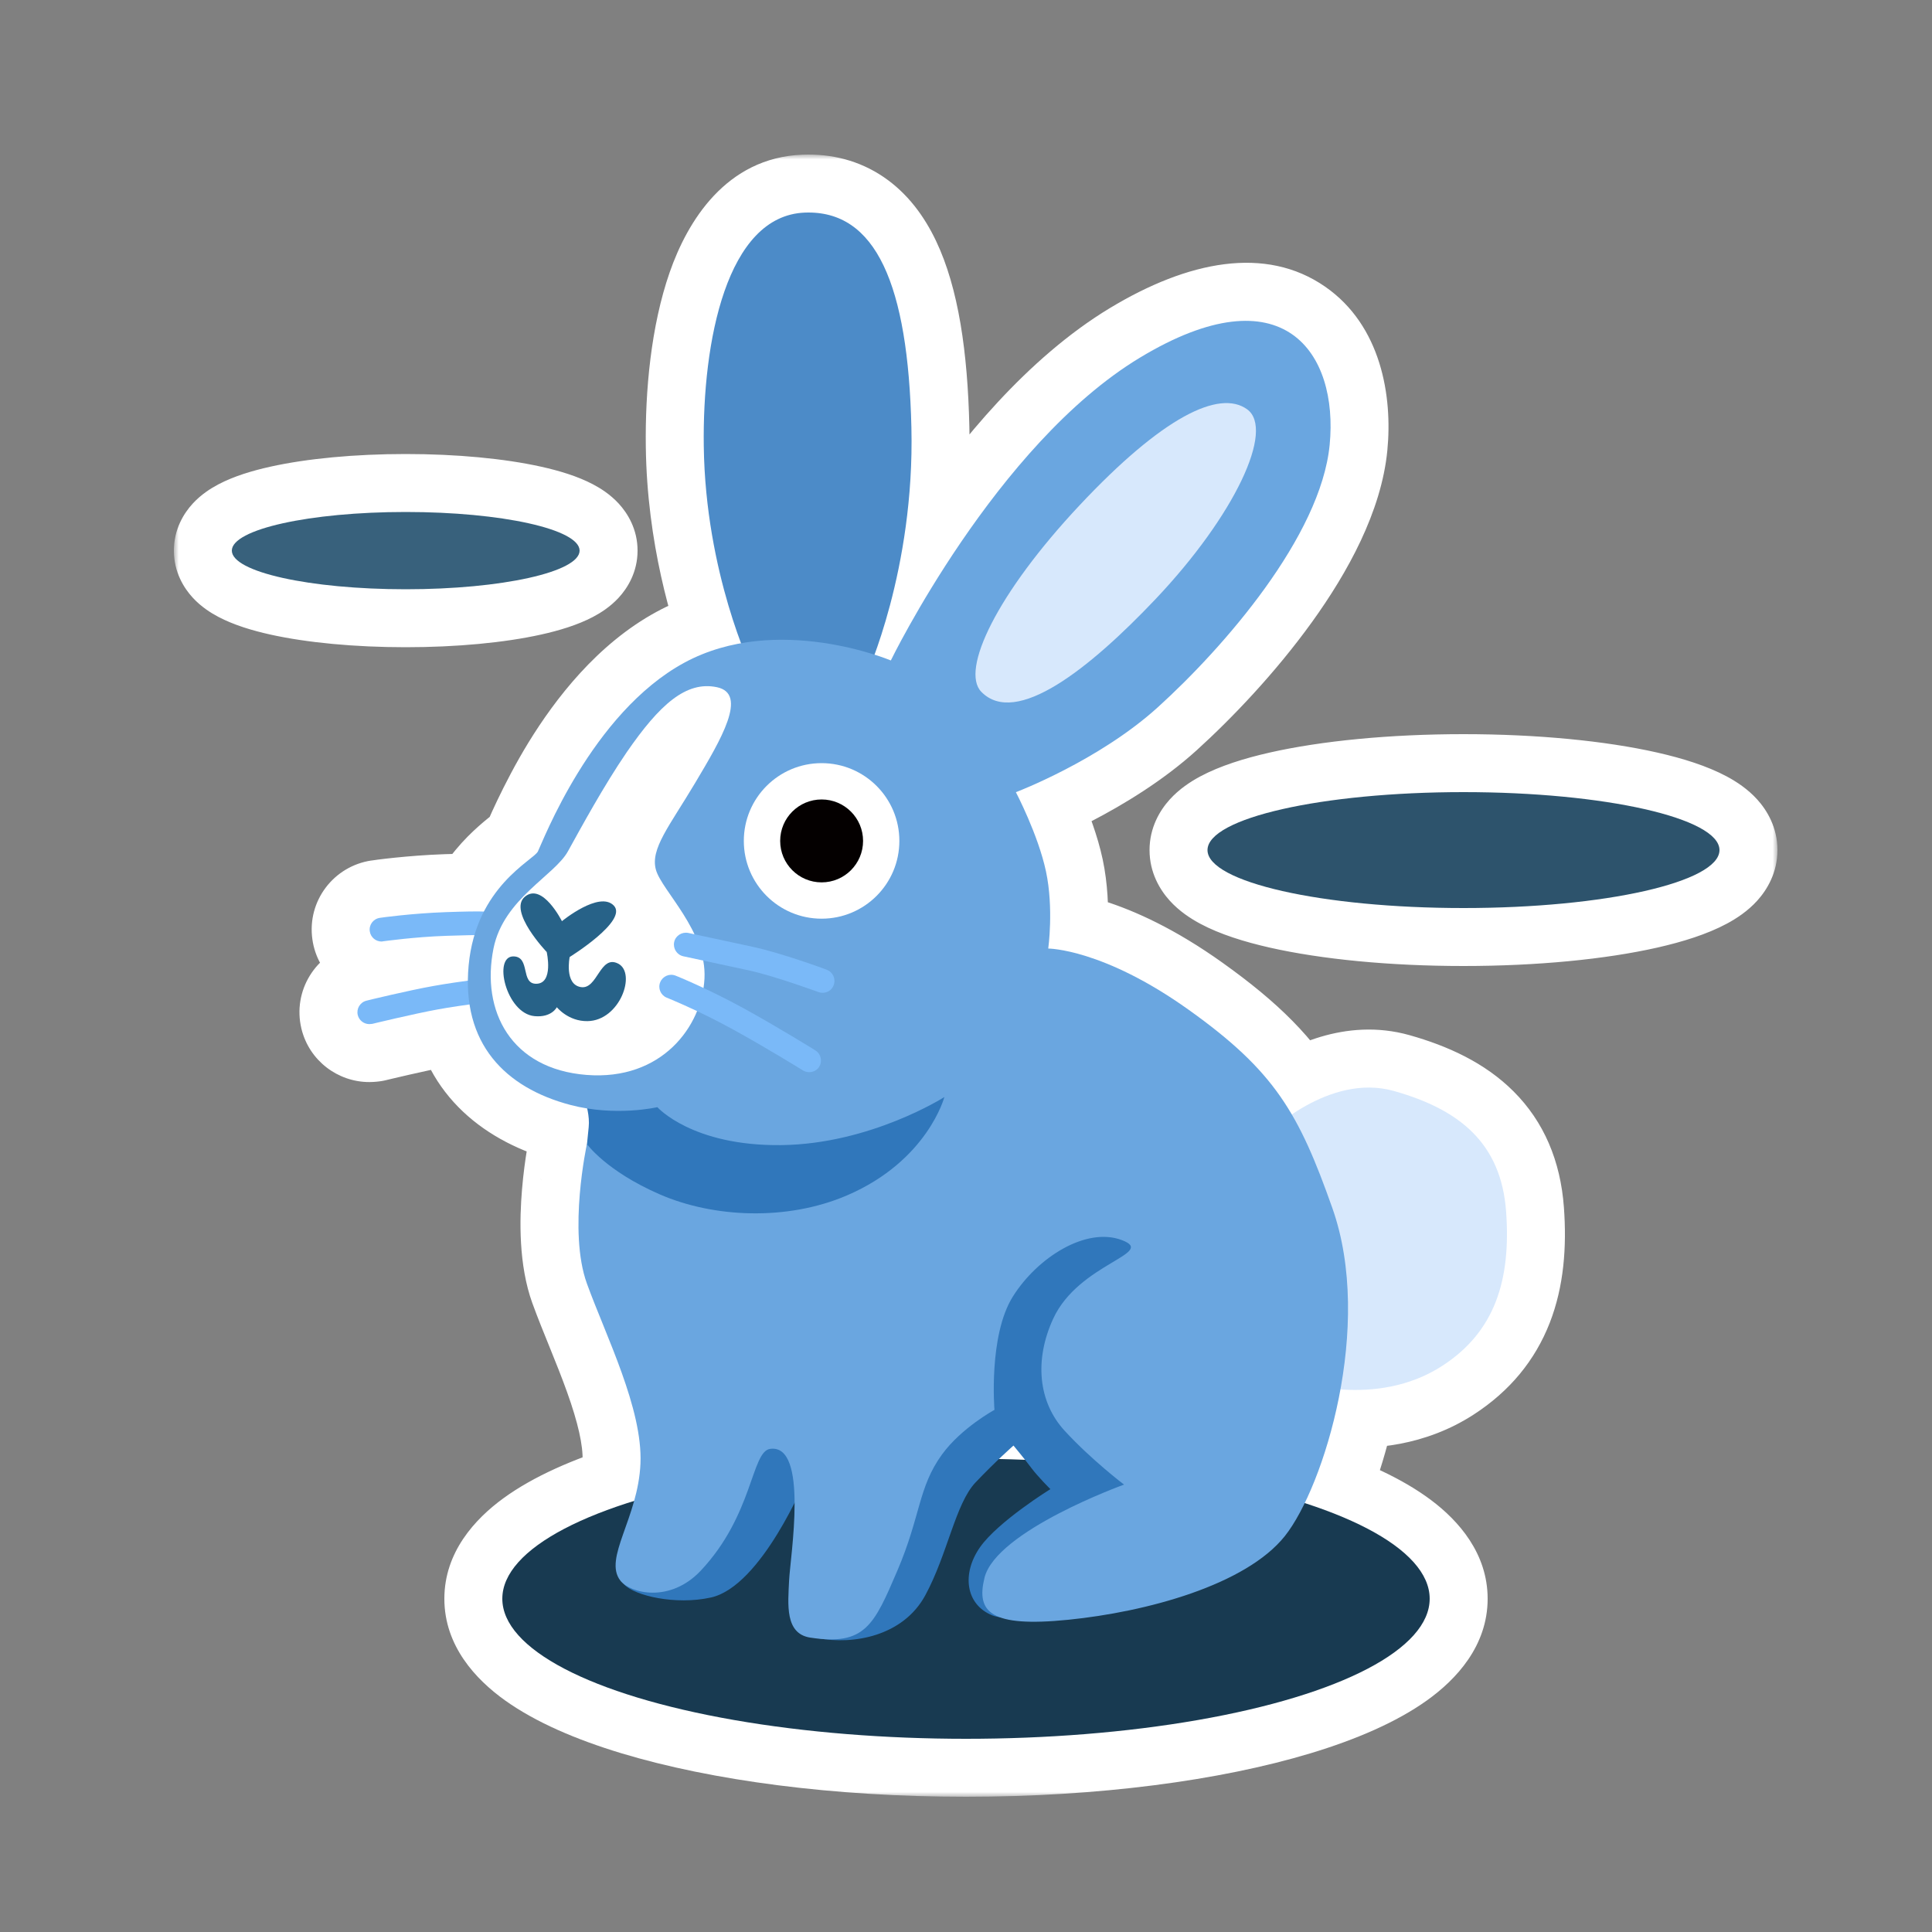 <svg width="200" height="200" viewBox="0 0 200 200" fill="none" xmlns="http://www.w3.org/2000/svg">
<rect x="0" y="0" width="200" height="200" fill="#808080" stroke="none"/>
<mask id="path-1-outside-1_1062_22483" maskUnits="userSpaceOnUse" x="18" y="16" width="166" height="170" fill="black">
<rect fill="white" x="18" y="16" width="166" height="170"/>
<path d="M83.311 22.008C90.702 21.724 94.004 29.521 94.349 44.266C94.602 55.109 91.948 63.887 90.527 67.772C91.59 68.111 92.21 68.368 92.218 68.371C92.264 68.277 103.101 46.033 117.986 37.035C132.903 28.018 138.569 36.567 137.646 46.052C136.722 55.536 126.646 67.066 119.847 73.225C113.749 78.745 105.232 81.981 105.164 82.007C105.164 82.007 107.467 86.392 108.28 90.211C109.093 94.029 108.515 98.193 108.515 98.193C108.572 98.194 114.226 98.225 123.074 104.549C128.388 108.341 131.411 111.415 133.725 115.365C136.217 113.686 140.193 111.779 144.296 112.938C151.058 114.847 155.395 118.308 155.912 125.428C156.429 132.547 154.73 137.869 149.322 141.38C145.724 143.719 141.751 144.049 138.761 143.828C137.929 148.401 136.537 152.569 135.063 155.599C143.088 158.19 148 161.671 148 165.5C148 173.508 126.51 180 100 180C73.49 180 52 173.508 52 165.5C52 161.56 57.203 157.987 65.647 155.374C65.982 154.173 66.243 152.878 66.301 151.492C66.535 145.826 62.729 138.312 60.758 132.88C58.787 127.448 60.758 118.431 60.758 118.431C60.758 118.431 60.76 118.433 60.764 118.438C60.831 117.773 60.9 117.11 60.94 116.683C61.016 115.974 60.892 115.223 60.785 114.748C60.213 114.656 59.626 114.536 59.033 114.379C53.503 112.916 49.47 109.583 48.605 103.977C47.429 104.144 46.207 104.331 45.288 104.5C42.818 104.955 38.595 105.973 38.538 105.99C38.415 106.003 38.328 106.015 38.23 106.015C37.675 106.015 37.171 105.632 37.035 105.078C36.875 104.413 37.281 103.748 37.946 103.588C38.119 103.539 42.283 102.529 44.845 102.073C45.853 101.888 47.183 101.689 48.435 101.515C48.438 101.002 48.463 100.474 48.514 99.93C48.621 98.784 48.833 97.746 49.114 96.806C48.34 96.808 47.438 96.836 46.248 96.875C42.888 96.986 39.713 97.441 39.671 97.441C39.609 97.454 39.56 97.466 39.498 97.466C38.895 97.466 38.365 97.022 38.279 96.406C38.181 95.729 38.649 95.113 39.326 95.015C39.465 94.99 42.666 94.547 46.162 94.424C47.882 94.369 49.042 94.331 50.095 94.362C52.127 90.416 55.343 88.812 55.683 88.142C56.151 87.218 61.238 73.816 70.834 68.606C72.743 67.569 74.738 66.937 76.71 66.587C75.279 62.765 72.972 55.235 72.853 46.175C72.706 35.372 75.219 22.328 83.311 22.008ZM104.915 149.645C104.907 149.651 104.308 150.18 103.41 151.036C104.316 151.055 105.216 151.081 106.107 151.115C105.514 150.367 104.915 149.645 104.915 149.645ZM151.5 82C166.136 82 178 84.686 178 88C178 91.314 166.135 94 151.5 94C136.865 94 125 91.314 125 88C125 84.686 136.864 82 151.5 82ZM42 53C51.941 53 60 54.791 60 57C60 59.209 51.941 61 42 61C32.059 61 24 59.209 24 57C24 54.791 32.059 53 42 53Z"/>
</mask>
<path d="M83.311 22.008C90.702 21.724 94.004 29.521 94.349 44.266C94.602 55.109 91.948 63.887 90.527 67.772C91.59 68.111 92.21 68.368 92.218 68.371C92.264 68.277 103.101 46.033 117.986 37.035C132.903 28.018 138.569 36.567 137.646 46.052C136.722 55.536 126.646 67.066 119.847 73.225C113.749 78.745 105.232 81.981 105.164 82.007C105.164 82.007 107.467 86.392 108.28 90.211C109.093 94.029 108.515 98.193 108.515 98.193C108.572 98.194 114.226 98.225 123.074 104.549C128.388 108.341 131.411 111.415 133.725 115.365C136.217 113.686 140.193 111.779 144.296 112.938C151.058 114.847 155.395 118.308 155.912 125.428C156.429 132.547 154.73 137.869 149.322 141.38C145.724 143.719 141.751 144.049 138.761 143.828C137.929 148.401 136.537 152.569 135.063 155.599C143.088 158.19 148 161.671 148 165.5C148 173.508 126.51 180 100 180C73.49 180 52 173.508 52 165.5C52 161.56 57.203 157.987 65.647 155.374C65.982 154.173 66.243 152.878 66.301 151.492C66.535 145.826 62.729 138.312 60.758 132.88C58.787 127.448 60.758 118.431 60.758 118.431C60.758 118.431 60.76 118.433 60.764 118.438C60.831 117.773 60.9 117.11 60.94 116.683C61.016 115.974 60.892 115.223 60.785 114.748C60.213 114.656 59.626 114.536 59.033 114.379C53.503 112.916 49.47 109.583 48.605 103.977C47.429 104.144 46.207 104.331 45.288 104.5C42.818 104.955 38.595 105.973 38.538 105.99C38.415 106.003 38.328 106.015 38.23 106.015C37.675 106.015 37.171 105.632 37.035 105.078C36.875 104.413 37.281 103.748 37.946 103.588C38.119 103.539 42.283 102.529 44.845 102.073C45.853 101.888 47.183 101.689 48.435 101.515C48.438 101.002 48.463 100.474 48.514 99.93C48.621 98.784 48.833 97.746 49.114 96.806C48.34 96.808 47.438 96.836 46.248 96.875C42.888 96.986 39.713 97.441 39.671 97.441C39.609 97.454 39.56 97.466 39.498 97.466C38.895 97.466 38.365 97.022 38.279 96.406C38.181 95.729 38.649 95.113 39.326 95.015C39.465 94.99 42.666 94.547 46.162 94.424C47.882 94.369 49.042 94.331 50.095 94.362C52.127 90.416 55.343 88.812 55.683 88.142C56.151 87.218 61.238 73.816 70.834 68.606C72.743 67.569 74.738 66.937 76.71 66.587C75.279 62.765 72.972 55.235 72.853 46.175C72.706 35.372 75.219 22.328 83.311 22.008ZM104.915 149.645C104.907 149.651 104.308 150.18 103.41 151.036C104.316 151.055 105.216 151.081 106.107 151.115C105.514 150.367 104.915 149.645 104.915 149.645ZM151.5 82C166.136 82 178 84.686 178 88C178 91.314 166.135 94 151.5 94C136.865 94 125 91.314 125 88C125 84.686 136.864 82 151.5 82ZM42 53C51.941 53 60 54.791 60 57C60 59.209 51.941 61 42 61C32.059 61 24 59.209 24 57C24 54.791 32.059 53 42 53Z" fill="#7AB9F8"/>
<path d="M83.311 22.008L83.082 16.012L83.074 16.012L83.311 22.008ZM94.349 44.266L100.347 44.125L100.347 44.125L94.349 44.266ZM90.527 67.772L84.892 65.712C84.331 67.249 84.42 68.948 85.141 70.416C85.862 71.884 87.15 72.995 88.709 73.49L90.527 67.772ZM92.218 68.371L89.887 73.9C92.825 75.138 96.218 73.863 97.613 70.997L92.218 68.371ZM117.986 37.035L114.883 31.9L114.882 31.9L117.986 37.035ZM137.646 46.052L143.617 46.633L143.617 46.633L137.646 46.052ZM119.847 73.225L123.874 77.672L123.875 77.671L119.847 73.225ZM105.164 82.007L103.037 76.397C101.431 77.006 100.163 78.274 99.554 79.88C98.945 81.486 99.053 83.276 99.852 84.797L105.164 82.007ZM108.28 90.211L114.149 88.962L114.149 88.962L108.28 90.211ZM108.515 98.193L102.572 97.368C102.333 99.083 102.848 100.819 103.984 102.127C105.12 103.435 106.765 104.188 108.498 104.193L108.515 98.193ZM123.074 104.549L119.586 109.43L119.589 109.433L123.074 104.549ZM133.725 115.365L128.547 118.397C129.384 119.827 130.776 120.847 132.391 121.215C134.007 121.583 135.702 121.267 137.076 120.342L133.725 115.365ZM144.296 112.938L145.926 107.163L145.926 107.163L144.296 112.938ZM155.912 125.428L161.896 124.993L161.896 124.993L155.912 125.428ZM149.322 141.38L146.055 136.347L146.052 136.349L149.322 141.38ZM138.761 143.828L139.203 137.844C136.144 137.618 133.406 139.737 132.857 142.755L138.761 143.828ZM135.063 155.599L129.667 152.975C128.908 154.538 128.863 156.353 129.544 157.951C130.225 159.55 131.566 160.774 133.219 161.308L135.063 155.599ZM148 165.5L154 165.5L154 165.5L148 165.5ZM52 165.5L46 165.5V165.5H52ZM65.647 155.374L67.421 161.106C69.37 160.503 70.879 158.951 71.427 156.986L65.647 155.374ZM66.301 151.492L72.296 151.74L72.296 151.74L66.301 151.492ZM60.758 132.88L55.117 134.926L55.118 134.926L60.758 132.88ZM60.758 118.431L65.468 114.714C64.031 112.892 61.672 112.063 59.411 112.584C57.15 113.105 55.392 114.883 54.896 117.15L60.758 118.431ZM60.764 118.438L55.913 121.97C57.377 123.981 59.931 124.88 62.332 124.23C64.733 123.58 66.484 121.515 66.733 119.04L60.764 118.438ZM60.94 116.683L54.974 116.048C54.972 116.069 54.97 116.09 54.968 116.111L60.94 116.683ZM60.785 114.748L66.639 113.433C66.101 111.038 64.158 109.212 61.734 108.824L60.785 114.748ZM59.033 114.379L57.498 120.179L57.499 120.18L59.033 114.379ZM48.605 103.977L54.535 103.063C54.035 99.815 51.015 97.574 47.761 98.036L48.605 103.977ZM45.288 104.5L44.202 98.599L44.202 98.599L45.288 104.5ZM38.538 105.99L39.135 111.96C39.519 111.922 39.897 111.847 40.267 111.736L38.538 105.99ZM38.23 106.015L38.228 112.015H38.23V106.015ZM37.035 105.078L31.202 106.481C31.203 106.489 31.205 106.496 31.207 106.503L37.035 105.078ZM37.946 103.588L39.351 109.421C39.433 109.401 39.514 109.38 39.595 109.357L37.946 103.588ZM44.845 102.073L45.895 107.981C45.906 107.979 45.917 107.977 45.928 107.975L44.845 102.073ZM48.435 101.515L49.261 107.458C52.21 107.048 54.413 104.537 54.434 101.559L48.435 101.515ZM48.514 99.93L42.54 99.371L42.539 99.375L48.514 99.93ZM49.114 96.806L54.862 98.525C55.407 96.706 55.058 94.736 53.921 93.214C52.784 91.692 50.993 90.799 49.094 90.806L49.114 96.806ZM46.248 96.875L46.051 90.878L46.05 90.878L46.248 96.875ZM39.671 97.441L39.57 91.442C39.209 91.448 38.849 91.487 38.494 91.558L39.671 97.441ZM39.498 97.466L39.496 103.466H39.498V97.466ZM38.279 96.406L44.221 95.574C44.22 95.564 44.218 95.554 44.217 95.544L38.279 96.406ZM39.326 95.015L40.19 100.952C40.257 100.942 40.325 100.931 40.392 100.919L39.326 95.015ZM46.162 94.424L45.971 88.427C45.964 88.427 45.958 88.427 45.951 88.428L46.162 94.424ZM50.095 94.362L49.916 100.36C52.226 100.428 54.37 99.164 55.429 97.11L50.095 94.362ZM55.683 88.142L61.033 90.856L61.035 90.853L55.683 88.142ZM70.834 68.606L67.971 63.333L67.971 63.333L70.834 68.606ZM76.71 66.587L77.757 72.495C79.512 72.184 81.038 71.109 81.921 69.561C82.805 68.013 82.954 66.152 82.329 64.483L76.71 66.587ZM72.853 46.175L78.853 46.096L78.853 46.093L72.853 46.175ZM104.915 149.645L109.533 145.814C108.498 144.566 107.001 143.79 105.384 143.663C103.767 143.536 102.168 144.069 100.95 145.141L104.915 149.645ZM103.41 151.036L99.268 146.695C97.511 148.372 96.938 150.943 97.817 153.208C98.696 155.472 100.854 156.983 103.283 157.035L103.41 151.036ZM106.107 151.115L105.877 157.111C108.219 157.201 110.398 155.919 111.458 153.83C112.518 151.74 112.265 149.224 110.809 147.388L106.107 151.115ZM178 88L184 88V88H178ZM125 88L119 88L119 88L125 88ZM60 57L66 57V57H60ZM24 57L18 57L18 57L24 57ZM83.311 22.008L83.541 28.003C84.251 27.976 84.549 28.13 84.73 28.253C84.978 28.422 85.483 28.881 86.057 30.085C87.286 32.662 88.183 37.25 88.35 44.406L94.349 44.266L100.347 44.125C100.169 36.537 99.243 29.854 96.888 24.918C95.669 22.365 93.942 20.007 91.481 18.332C88.954 16.612 86.067 15.898 83.082 16.012L83.311 22.008ZM94.349 44.266L88.35 44.406C88.58 54.245 86.16 62.244 84.892 65.712L90.527 67.772L96.163 69.832C97.736 65.529 100.624 55.973 100.347 44.125L94.349 44.266ZM90.527 67.772L88.709 73.49C89.588 73.77 90.036 73.963 89.887 73.9L92.218 68.371L94.548 62.842C94.383 62.773 93.593 62.451 92.345 62.054L90.527 67.772ZM92.218 68.371L97.613 70.997C97.567 71.091 100.143 65.791 104.492 59.426C108.93 52.931 114.771 45.99 121.09 42.17L117.986 37.035L114.882 31.9C106.317 37.078 99.297 45.758 94.583 52.657C89.78 59.687 86.915 65.557 86.823 65.745L92.218 68.371ZM117.986 37.035L121.09 42.17C127.91 38.048 130.165 39.416 130.337 39.536C130.863 39.901 132.05 41.61 131.674 45.47L137.646 46.052L143.617 46.633C144.165 41.008 142.981 33.702 137.176 29.675C131.016 25.403 122.98 27.006 114.883 31.9L117.986 37.035ZM137.646 46.052L131.674 45.47C131.369 48.602 129.383 52.794 126.081 57.379C122.892 61.806 118.975 65.918 115.819 68.778L119.847 73.225L123.875 77.671C127.517 74.372 132.038 69.64 135.818 64.392C139.484 59.301 142.998 52.986 143.617 46.633L137.646 46.052ZM119.847 73.225L115.82 68.777C113.309 71.05 110.159 72.963 107.485 74.349C104.853 75.712 102.933 76.436 103.037 76.397L105.164 82.007L107.291 87.617C107.416 87.57 116.873 84.011 123.874 77.672L119.847 73.225ZM105.164 82.007C99.852 84.797 99.852 84.796 99.852 84.796C99.851 84.795 99.851 84.795 99.851 84.795C99.851 84.794 99.85 84.793 99.85 84.793C99.85 84.792 99.849 84.791 99.849 84.791C99.849 84.79 99.849 84.79 99.849 84.791C99.85 84.793 99.854 84.8 99.859 84.81C99.869 84.83 99.888 84.866 99.913 84.915C99.963 85.015 100.041 85.171 100.139 85.373C100.337 85.779 100.61 86.362 100.906 87.049C101.526 88.488 102.126 90.12 102.412 91.46L108.28 90.211L114.149 88.962C113.621 86.484 112.664 84.013 111.928 82.305C111.547 81.418 111.194 80.666 110.934 80.131C110.803 79.862 110.695 79.645 110.616 79.49C110.577 79.412 110.545 79.35 110.521 79.304C110.509 79.281 110.5 79.262 110.492 79.248C110.488 79.24 110.485 79.234 110.482 79.229C110.481 79.227 110.48 79.224 110.479 79.222C110.478 79.221 110.478 79.22 110.477 79.219C110.477 79.219 110.477 79.219 110.477 79.218C110.476 79.218 110.476 79.217 105.164 82.007ZM108.28 90.211L102.412 91.46C102.68 92.721 102.741 94.19 102.705 95.464C102.687 96.075 102.65 96.585 102.618 96.932C102.602 97.104 102.588 97.232 102.579 97.308C102.574 97.346 102.571 97.371 102.57 97.381C102.569 97.386 102.569 97.388 102.569 97.385C102.569 97.384 102.57 97.382 102.57 97.379C102.57 97.378 102.571 97.376 102.571 97.374C102.571 97.373 102.571 97.372 102.571 97.371C102.571 97.371 102.571 97.37 102.572 97.369C102.572 97.368 102.572 97.368 108.515 98.193C114.458 99.019 114.458 99.018 114.458 99.017C114.458 99.017 114.458 99.016 114.458 99.015C114.458 99.014 114.458 99.013 114.459 99.011C114.459 99.008 114.46 99.005 114.46 99.001C114.461 98.994 114.462 98.986 114.463 98.977C114.466 98.959 114.469 98.937 114.472 98.91C114.479 98.858 114.487 98.79 114.497 98.706C114.517 98.54 114.541 98.313 114.567 98.035C114.618 97.481 114.674 96.712 114.7 95.804C114.75 94.042 114.693 91.52 114.149 88.962L108.28 90.211ZM108.515 98.193L108.498 104.193C107.357 104.19 111.788 103.858 119.586 109.43L123.074 104.549L126.563 99.667C116.663 92.592 109.786 92.197 108.532 92.193L108.515 98.193ZM123.074 104.549L119.589 109.433C124.483 112.926 126.801 115.416 128.547 118.397L133.725 115.365L138.902 112.333C136.021 107.414 132.293 103.757 126.56 99.665L123.074 104.549ZM133.725 115.365L137.076 120.342C138.005 119.716 139.066 119.152 140.12 118.838C141.148 118.531 141.975 118.517 142.666 118.712L144.296 112.938L145.926 107.163C139.176 105.258 133.24 108.458 130.373 110.389L133.725 115.365ZM144.296 112.938L142.666 118.712C145.535 119.522 147.218 120.486 148.203 121.472C149.052 122.32 149.76 123.551 149.928 125.863L155.912 125.428L161.896 124.993C161.547 120.185 159.828 116.125 156.688 112.986C153.685 109.983 149.82 108.262 145.926 107.163L144.296 112.938ZM155.912 125.428L149.928 125.863C150.148 128.888 149.852 131.029 149.248 132.579C148.69 134.012 147.755 135.244 146.055 136.347L149.322 141.38L152.589 146.412C156.297 144.005 158.916 140.821 160.43 136.936C161.898 133.167 162.194 129.087 161.896 124.993L155.912 125.428ZM149.322 141.38L146.052 136.349C143.954 137.713 141.459 138.011 139.203 137.844L138.761 143.828L138.318 149.812C142.043 150.087 147.493 149.725 152.593 146.41L149.322 141.38ZM138.761 143.828L132.857 142.755C132.113 146.848 130.877 150.487 129.667 152.975L135.063 155.599L140.459 158.222C142.196 154.651 143.745 149.955 144.664 144.901L138.761 143.828ZM135.063 155.599L133.219 161.308C136.913 162.501 139.452 163.77 140.942 164.886C142.54 166.084 142 166.353 142 165.5L148 165.5L154 165.5C154 160.818 151.004 157.432 148.14 155.285C145.167 153.056 141.238 151.288 136.908 149.889L135.063 155.599ZM148 165.5H142C142 164.612 142.572 164.953 140.741 166.261C139.058 167.463 136.235 168.792 132.206 170.009C124.224 172.421 112.836 174 100 174V180V186C113.674 186 126.286 184.333 135.676 181.497C140.334 180.09 144.54 178.294 147.715 176.027C150.741 173.865 154 170.392 154 165.5H148ZM100 180V174C87.164 174 75.776 172.421 67.794 170.009C63.765 168.792 60.942 167.463 59.259 166.261C57.428 164.953 58 164.612 58 165.5H52H46C46 170.392 49.259 173.865 52.285 176.027C55.46 178.294 59.666 180.09 64.324 181.497C73.714 184.333 86.326 186 100 186V180ZM52 165.5L58 165.5C58 166.376 57.439 166.062 59.184 164.793C60.796 163.622 63.515 162.315 67.421 161.106L65.647 155.374L63.873 149.642C59.336 151.047 55.231 152.832 52.13 155.086C49.163 157.242 46 160.684 46 165.5L52 165.5ZM65.647 155.374L71.427 156.986C71.843 155.493 72.214 153.722 72.296 151.74L66.301 151.492L60.306 151.245C60.273 152.034 60.121 152.854 59.868 153.762L65.647 155.374ZM66.301 151.492L72.296 151.74C72.464 147.674 71.212 143.449 70.005 140.077C69.374 138.314 68.678 136.584 68.05 135.031C67.402 133.431 66.844 132.064 66.398 130.834L60.758 132.88L55.118 134.926C55.657 136.412 56.314 138.021 56.927 139.535C57.559 141.096 58.169 142.617 58.707 144.12C59.838 147.28 60.372 149.644 60.306 151.245L66.301 151.492ZM60.758 132.88L66.398 130.834C65.882 129.41 65.764 126.903 65.998 124.12C66.104 122.851 66.266 121.718 66.4 120.904C66.467 120.5 66.526 120.183 66.567 119.975C66.587 119.871 66.602 119.795 66.612 119.75C66.616 119.728 66.619 119.713 66.621 119.706C66.621 119.703 66.622 119.702 66.621 119.703C66.621 119.703 66.621 119.704 66.621 119.706C66.621 119.707 66.62 119.707 66.62 119.708C66.62 119.709 66.62 119.71 66.62 119.71C66.62 119.711 66.619 119.712 60.758 118.431C54.896 117.15 54.896 117.151 54.896 117.152C54.896 117.152 54.895 117.153 54.895 117.154C54.895 117.155 54.895 117.157 54.894 117.159C54.893 117.163 54.892 117.167 54.891 117.172C54.889 117.181 54.887 117.193 54.884 117.207C54.878 117.235 54.87 117.271 54.861 117.316C54.842 117.406 54.817 117.529 54.787 117.683C54.728 117.989 54.648 118.418 54.561 118.945C54.388 119.992 54.179 121.452 54.04 123.116C53.781 126.2 53.663 130.918 55.117 134.926L60.758 132.88ZM60.758 118.431C56.048 122.148 56.048 122.147 56.047 122.147C56.047 122.147 56.047 122.147 56.047 122.147C56.047 122.147 56.047 122.146 56.047 122.146C56.046 122.146 56.046 122.145 56.046 122.145C56.045 122.144 56.044 122.143 56.044 122.143C56.042 122.141 56.041 122.139 56.04 122.138C56.037 122.134 56.035 122.131 56.032 122.128C56.027 122.121 56.021 122.114 56.016 122.107C56.005 122.093 55.994 122.079 55.983 122.064C55.961 122.035 55.938 122.004 55.913 121.97L60.764 118.438L65.614 114.907C65.586 114.868 65.56 114.833 65.535 114.801C65.523 114.785 65.512 114.77 65.5 114.755C65.495 114.748 65.489 114.741 65.484 114.734C65.481 114.731 65.478 114.727 65.476 114.724C65.475 114.722 65.473 114.72 65.472 114.719C65.471 114.718 65.471 114.717 65.47 114.716C65.469 114.716 65.469 114.715 65.469 114.715C65.469 114.715 65.469 114.715 65.468 114.714C65.468 114.714 65.468 114.714 65.468 114.714C65.468 114.714 65.468 114.714 60.758 118.431ZM60.764 118.438L66.733 119.04C66.797 118.406 66.87 117.701 66.913 117.255L60.94 116.683L54.968 116.111C54.929 116.519 54.864 117.139 54.794 117.837L60.764 118.438ZM60.94 116.683L66.907 117.317C67.085 115.637 66.796 114.132 66.639 113.433L60.785 114.748L54.931 116.063C54.938 116.096 54.946 116.131 54.952 116.166C54.958 116.202 54.961 116.23 54.963 116.248C54.964 116.257 54.964 116.261 54.964 116.26C54.964 116.259 54.964 116.252 54.964 116.239C54.964 116.225 54.964 116.203 54.965 116.172C54.966 116.142 54.968 116.1 54.974 116.048L60.94 116.683ZM60.785 114.748L61.734 108.824C61.341 108.761 60.95 108.68 60.567 108.578L59.033 114.379L57.499 120.18C58.302 120.392 59.085 120.552 59.836 120.673L60.785 114.748ZM59.033 114.379L60.568 108.579C56.574 107.522 54.929 105.614 54.535 103.063L48.605 103.977L42.675 104.891C44.011 113.553 50.432 118.309 57.498 120.179L59.033 114.379ZM48.605 103.977L47.761 98.036C46.562 98.207 45.243 98.407 44.202 98.599L45.288 104.5L46.374 110.401C47.171 110.254 48.296 110.081 49.449 109.917L48.605 103.977ZM45.288 104.5L44.202 98.599C41.623 99.074 37.162 100.139 36.81 100.245L38.538 105.99L40.267 111.736C40.077 111.793 39.867 111.842 40.027 111.803C40.051 111.797 40.093 111.786 40.152 111.772C40.269 111.744 40.44 111.703 40.654 111.652C41.084 111.55 41.678 111.411 42.345 111.258C43.708 110.947 45.274 110.603 46.374 110.401L45.288 104.5ZM38.538 105.99L37.941 100.02C37.887 100.025 37.836 100.031 37.819 100.033C37.792 100.036 37.803 100.034 37.823 100.032C37.875 100.028 38.027 100.015 38.23 100.015V106.015V112.015C38.53 112.015 38.776 111.996 38.926 111.982C38.996 111.975 39.058 111.969 39.085 111.966C39.122 111.962 39.127 111.961 39.135 111.96L38.538 105.99ZM38.23 106.015L38.23 100.015C40.384 100.015 42.329 101.467 42.864 103.653L37.035 105.078L31.207 106.503C32.012 109.797 34.966 112.014 38.228 112.015L38.23 106.015ZM37.035 105.078L42.869 103.675C43.482 106.224 41.914 108.804 39.351 109.421L37.946 103.588L36.542 97.755C32.648 98.692 30.268 102.602 31.202 106.481L37.035 105.078ZM37.946 103.588L39.595 109.357C39.489 109.387 40.387 109.163 41.834 108.833C43.2 108.521 44.765 108.182 45.895 107.981L44.845 102.073L43.794 96.166C41.053 96.653 36.688 97.707 36.298 97.819L37.946 103.588ZM44.845 102.073L45.928 107.975C46.805 107.814 48.031 107.628 49.261 107.458L48.435 101.515L47.609 95.572C46.334 95.749 44.901 95.963 43.761 96.172L44.845 102.073ZM48.435 101.515L54.434 101.559C54.437 101.21 54.454 100.852 54.488 100.484L48.514 99.93L42.539 99.375C42.472 100.096 42.44 100.794 42.435 101.47L48.435 101.515ZM48.514 99.93L54.488 100.488C54.557 99.743 54.692 99.094 54.862 98.525L49.114 96.806L43.366 95.086C42.973 96.399 42.684 97.825 42.54 99.371L48.514 99.93ZM49.114 96.806L49.094 90.806C48.215 90.809 47.224 90.84 46.051 90.878L46.248 96.875L46.445 102.872C47.652 102.832 48.464 102.808 49.135 102.806L49.114 96.806ZM46.248 96.875L46.05 90.878C44.179 90.94 42.392 91.096 41.09 91.232C40.433 91.301 39.887 91.366 39.5 91.415C39.306 91.439 39.153 91.459 39.05 91.472C38.994 91.479 38.967 91.483 38.948 91.485C38.937 91.487 38.947 91.485 38.965 91.483C38.972 91.482 39.003 91.479 39.044 91.474C39.063 91.472 39.106 91.468 39.161 91.463C39.175 91.462 39.35 91.446 39.57 91.442L39.671 97.441L39.771 103.441C39.993 103.437 40.168 103.421 40.184 103.419C40.24 103.415 40.285 103.41 40.306 103.408C40.352 103.403 40.388 103.399 40.402 103.397C40.435 103.393 40.466 103.389 40.481 103.387C40.515 103.383 40.564 103.376 40.605 103.371C40.697 103.359 40.825 103.342 40.987 103.322C41.313 103.281 41.778 103.226 42.34 103.167C43.476 103.048 44.957 102.921 46.446 102.872L46.248 96.875ZM39.671 97.441L38.494 91.558C38.471 91.562 38.452 91.567 38.445 91.568C38.434 91.57 38.439 91.569 38.446 91.568C38.46 91.565 38.525 91.552 38.613 91.537C38.81 91.505 39.119 91.466 39.498 91.466V97.466V103.466C39.939 103.466 40.303 103.421 40.556 103.379C40.672 103.36 40.765 103.342 40.807 103.333C40.828 103.329 40.848 103.325 40.852 103.324C40.86 103.322 40.855 103.323 40.848 103.325L39.671 97.441ZM39.498 97.466L39.499 91.466C41.827 91.466 43.884 93.168 44.221 95.574L38.279 96.406L32.337 97.238C32.847 100.876 35.962 103.465 39.496 103.466L39.498 97.466ZM38.279 96.406L44.217 95.544C44.603 98.205 42.731 100.583 40.19 100.952L39.326 95.015L38.462 89.077C34.567 89.644 31.758 93.252 32.342 97.269L38.279 96.406ZM39.326 95.015L40.392 100.919C40.214 100.951 40.844 100.854 42.1 100.724C43.268 100.604 44.801 100.476 46.373 100.42L46.162 94.424L45.951 88.428C42.204 88.559 38.715 89.028 38.26 89.11L39.326 95.015ZM46.162 94.424L46.353 100.421C48.143 100.364 49.091 100.335 49.916 100.36L50.095 94.362L50.273 88.365C48.994 88.327 47.622 88.374 45.971 88.427L46.162 94.424ZM50.095 94.362L55.429 97.11C55.999 96.003 56.753 95.18 57.51 94.508C57.917 94.146 58.251 93.888 58.711 93.518C58.899 93.366 59.214 93.112 59.514 92.833C59.689 92.671 60.473 91.96 61.033 90.856L55.683 88.142L50.332 85.427C50.611 84.878 50.911 84.513 51.043 84.359C51.193 84.186 51.31 84.076 51.342 84.046C51.394 83.998 51.385 84.01 51.193 84.165C50.891 84.408 50.23 84.923 49.537 85.539C48.093 86.823 46.223 88.775 44.761 91.615L50.095 94.362ZM55.683 88.142L61.035 90.853C61.654 89.631 62.549 87.025 64.948 83.122C67.276 79.333 70.27 75.739 73.697 73.878L70.834 68.606L67.971 63.333C61.802 66.682 57.455 72.395 54.723 76.84C52.062 81.172 50.179 85.728 50.33 85.43L55.683 88.142ZM70.834 68.606L73.697 73.878C74.959 73.193 76.325 72.749 77.757 72.495L76.71 66.587L75.662 60.679C73.151 61.124 70.526 61.945 67.971 63.333L70.834 68.606ZM76.71 66.587L82.329 64.483C81.043 61.049 78.96 54.233 78.853 46.096L72.853 46.175L66.854 46.253C66.985 56.238 69.515 64.481 71.091 68.691L76.71 66.587ZM72.853 46.175L78.853 46.093C78.784 41.057 79.356 35.87 80.658 32.135C82.079 28.059 83.406 28.009 83.549 28.003L83.311 22.008L83.074 16.012C75.124 16.327 71.148 22.959 69.327 28.186C67.386 33.753 66.775 40.49 66.854 46.257L72.853 46.175ZM104.915 149.645L100.95 145.141C100.897 145.188 100.236 145.771 99.268 146.695L103.41 151.036L107.552 155.377C108.379 154.588 108.917 154.115 108.88 154.148L104.915 149.645ZM103.41 151.036L103.283 157.035C104.16 157.053 105.025 157.078 105.877 157.111L106.107 151.115L106.337 145.12C105.407 145.084 104.473 145.057 103.537 145.037L103.41 151.036ZM106.107 151.115L110.809 147.388C110.488 146.983 110.17 146.59 109.935 146.303C109.817 146.159 109.718 146.038 109.648 145.953C109.613 145.911 109.585 145.877 109.566 145.853C109.556 145.841 109.548 145.832 109.543 145.825C109.54 145.822 109.538 145.82 109.536 145.818C109.535 145.817 109.535 145.816 109.534 145.815C109.534 145.815 109.534 145.815 109.533 145.814C109.533 145.814 109.533 145.814 109.533 145.814C109.533 145.814 109.533 145.814 109.533 145.814C109.533 145.814 109.533 145.814 104.915 149.645C100.297 153.475 100.297 153.475 100.297 153.475C100.297 153.475 100.297 153.475 100.297 153.475C100.297 153.475 100.297 153.475 100.297 153.475C100.297 153.475 100.297 153.475 100.297 153.475C100.297 153.475 100.297 153.475 100.297 153.476C100.298 153.477 100.299 153.478 100.301 153.48C100.305 153.485 100.31 153.491 100.318 153.501C100.334 153.52 100.357 153.548 100.388 153.585C100.448 153.659 100.536 153.766 100.642 153.895C100.855 154.156 101.133 154.499 101.405 154.842L106.107 151.115ZM151.5 82V88C158.509 88 164.668 88.648 168.913 89.609C171.084 90.101 172.43 90.603 173.086 90.954C173.419 91.132 173.289 91.123 173.01 90.814C172.7 90.47 172 89.504 172 88H178H184C184 85.668 182.93 83.892 181.913 82.768C180.928 81.678 179.757 80.915 178.749 80.375C176.724 79.29 174.188 78.5 171.563 77.906C166.217 76.695 159.127 76 151.5 76V82ZM178 88L172 88C172 86.496 172.7 85.529 173.01 85.186C173.289 84.877 173.419 84.868 173.086 85.046C172.429 85.397 171.084 85.899 168.913 86.391C164.668 87.352 158.509 88 151.5 88V94V100C159.127 100 166.217 99.305 171.563 98.094C174.188 97.5 176.723 96.71 178.749 95.625C179.757 95.086 180.928 94.322 181.913 93.232C182.929 92.108 184 90.333 184 88L178 88ZM151.5 94V88C144.491 88 138.332 87.352 134.087 86.391C131.916 85.899 130.571 85.397 129.914 85.046C129.581 84.868 129.711 84.877 129.99 85.186C130.3 85.529 131 86.496 131 88L125 88L119 88C119 90.333 120.071 92.108 121.087 93.232C122.072 94.322 123.243 95.086 124.251 95.625C126.277 96.71 128.812 97.5 131.437 98.094C136.783 99.305 143.873 100 151.5 100V94ZM125 88H131C131 89.504 130.3 90.47 129.99 90.814C129.711 91.123 129.581 91.132 129.914 90.954C130.57 90.603 131.916 90.101 134.087 89.609C138.332 88.648 144.491 88 151.5 88V82V76C143.873 76 136.783 76.695 131.437 77.906C128.812 78.5 126.276 79.29 124.251 80.375C123.243 80.915 122.072 81.678 121.087 82.768C120.07 83.892 119 85.668 119 88H125ZM42 53V59C46.667 59 50.71 59.425 53.426 60.029C54.833 60.341 55.563 60.633 55.795 60.755C55.917 60.819 55.618 60.69 55.221 60.258C54.793 59.794 54 58.68 54 57H60H66C66 54.768 64.955 53.115 64.048 52.13C63.17 51.177 62.165 50.546 61.376 50.132C59.786 49.296 57.88 48.726 56.029 48.315C52.231 47.47 47.274 47 42 47V53ZM60 57L54 57C54 55.32 54.793 54.206 55.221 53.742C55.618 53.31 55.917 53.181 55.795 53.245C55.563 53.367 54.833 53.659 53.426 53.971C50.71 54.575 46.667 55 42 55V61V67C47.274 67 52.231 66.53 56.029 65.686C57.88 65.274 59.786 64.704 61.376 63.868C62.165 63.454 63.17 62.824 64.048 61.871C64.955 60.886 66 59.233 66 57L60 57ZM42 61V55C37.333 55 33.29 54.575 30.574 53.971C29.167 53.659 28.437 53.367 28.205 53.245C28.083 53.181 28.381 53.31 28.779 53.742C29.207 54.206 30 55.32 30 57L24 57L18 57C18 59.233 19.045 60.886 19.952 61.871C20.83 62.824 21.835 63.454 22.624 63.868C24.214 64.704 26.12 65.274 27.971 65.686C31.769 66.53 36.726 67 42 67V61ZM24 57H30C30 58.68 29.207 59.794 28.779 60.258C28.381 60.69 28.083 60.819 28.205 60.755C28.437 60.633 29.167 60.341 30.574 60.029C33.29 59.425 37.333 59 42 59V53V47C36.726 47 31.769 47.47 27.971 48.315C26.12 48.726 24.214 49.296 22.624 50.132C21.835 50.546 20.829 51.177 19.952 52.13C19.045 53.115 18 54.768 18 57H24Z" fill="white" mask="url(#path-1-outside-1_1062_22483)"/>
<ellipse cx="100" cy="165.5" rx="48" ry="14.5" fill="#183A51"/>
<ellipse cx="151.5" cy="88" rx="26.5" ry="6" fill="#2D536C"/>
<ellipse cx="42" cy="57" rx="18" ry="4" fill="#38617C"/>
<path d="M131.116 117.446C131.116 117.446 137.534 111.028 144.296 112.938C151.059 114.847 155.395 118.308 155.912 125.428C156.429 132.548 154.729 137.869 149.322 141.38C142.387 145.888 134.06 142.944 134.06 142.944L131.116 117.446Z" fill="#D7E8FC"/>
<path d="M89.668 69.936C89.668 69.936 94.693 59.01 94.348 44.266C94.004 29.521 90.702 21.724 83.312 22.008C75.219 22.328 72.706 35.372 72.854 46.175C73.026 59.355 77.83 69.296 77.83 69.296L89.668 69.936Z" fill="#4C8BC8"/>
<path d="M73.025 113.221L60.657 114.256C60.657 114.256 61.064 115.524 60.941 116.682C60.83 117.84 60.534 120.723 60.534 120.723L76.141 132.979L105.851 116.448L97.87 111.016L73.025 113.221Z" fill="#3077BB"/>
<path d="M39.498 97.466C38.895 97.466 38.365 97.022 38.279 96.407C38.18 95.729 38.648 95.113 39.326 95.015C39.461 94.99 42.664 94.547 46.162 94.424C50.03 94.3 51.065 94.263 54.415 94.904C55.08 95.027 55.524 95.68 55.388 96.345C55.253 97.01 54.612 97.441 53.947 97.318C50.88 96.727 49.993 96.752 46.248 96.875C42.886 96.986 39.708 97.441 39.671 97.441C39.609 97.454 39.56 97.466 39.498 97.466Z" fill="#7AB9F8"/>
<path d="M38.23 106.015C37.675 106.015 37.17 105.633 37.035 105.078C36.875 104.413 37.281 103.748 37.946 103.588C38.119 103.539 42.282 102.529 44.844 102.073C47.394 101.605 52.001 101.051 52.198 101.026C52.876 100.927 53.492 101.42 53.565 102.098C53.652 102.775 53.171 103.391 52.494 103.465C52.444 103.465 47.764 104.044 45.288 104.5C42.812 104.955 38.575 105.978 38.538 105.99C38.414 106.002 38.328 106.015 38.23 106.015Z" fill="#7AB9F8"/>
<path d="M115.213 124.319L71.632 151.726C71.632 151.726 62.616 161.901 64.636 164.044C65.707 165.177 69.92 166.187 73.591 165.374C78.851 164.216 83.421 153.057 83.421 153.057C83.421 153.057 81.105 168.897 84.689 169.587C88.274 170.277 93.472 169.415 95.788 165.14C98.103 160.866 98.904 155.656 100.986 153.463C103.067 151.27 104.915 149.644 104.915 149.644C104.915 149.644 106.073 151.036 106.763 151.96C107.453 152.884 108.734 154.153 108.734 154.153C108.734 154.153 103.326 157.503 101.454 160.164C99.545 162.886 99.939 166.101 102.723 167.222C106.763 168.836 124.229 161.79 124.229 161.79L120.756 123.063L115.213 124.319Z" fill="#3077BB"/>
<path d="M108.514 98.193C108.514 98.193 109.093 94.029 108.28 90.211C107.467 86.392 105.164 82.007 105.164 82.007C105.164 82.007 113.725 78.768 119.847 73.225C126.646 67.066 136.722 55.536 137.646 46.052C138.57 36.567 132.904 28.018 117.987 37.035C103.07 46.052 92.218 68.371 92.218 68.371C92.218 68.371 80.43 63.395 70.834 68.606C61.238 73.816 56.151 87.218 55.683 88.142C55.215 89.065 49.278 91.763 48.514 99.93C47.763 108.023 52.283 112.592 59.033 114.379C63.739 115.623 68.05 114.613 68.05 114.613C68.05 114.613 71.635 118.653 80.885 118.542C90.136 118.431 97.761 113.566 97.761 113.566C97.761 113.566 96.024 120.156 87.697 123.74C81.452 126.425 73.827 126.056 68.272 123.629C62.717 121.203 60.758 118.431 60.758 118.431C60.758 118.431 58.787 127.448 60.758 132.88C62.729 138.312 66.535 145.826 66.301 151.492C66.067 157.158 62.433 161.322 64.219 163.625C65.217 164.919 69.331 166.003 72.546 162.591C77.978 156.813 77.769 150.273 79.715 149.989C83.755 149.41 81.797 161.199 81.686 163.625C81.575 166.052 81.23 169.119 83.879 169.525C89.545 170.388 90.469 168.257 92.895 162.591C95.322 156.924 95.038 153.98 97.514 150.568C99.534 147.797 102.947 145.949 102.947 145.949C102.947 145.949 102.306 138.263 104.856 134.21C107.393 130.17 112.431 126.98 116.127 128.372C119.822 129.764 111.68 130.737 109.019 136.526C107.073 140.763 107.455 145.136 110.239 148.142C113.01 151.147 116.361 153.685 116.361 153.685C116.361 153.685 103.107 158.464 101.912 163.342C101.05 166.865 102.491 168.491 110.584 167.678C118.676 166.865 128.962 164.093 133.014 159.006C137.055 153.919 142.228 137.24 137.929 125.07C134.456 115.241 131.98 110.905 123.074 104.549C114.18 98.193 108.514 98.193 108.514 98.193Z" fill="#6AA6E0"/>
<path d="M101.58 71.611C99.412 69.369 103.194 61.437 111.755 52.309C120.316 43.181 126.204 40.287 129.098 42.368C131.993 44.45 127.83 53.356 119.614 62.028C112.814 69.197 105.165 75.306 101.58 71.611Z" fill="#D7E8FC"/>
<path d="M74.233 71.143C77.435 71.833 74.664 76.514 71.978 81.022C69.293 85.53 67.298 87.871 67.901 90.039C68.505 92.207 73.186 96.37 72.927 101.31C72.668 106.249 68.505 111.891 60.708 111.275C52.91 110.659 49.782 104.685 51.087 98.181C52.122 93.032 57.419 90.642 58.798 88.117C60.19 85.604 62.481 81.379 64.871 77.881C68.258 72.966 71.018 70.453 74.233 71.143Z" fill="white"/>
<path d="M85.051 95.102C89.497 95.102 93.102 91.497 93.102 87.051C93.102 82.605 89.497 79 85.051 79C80.605 79 77 82.605 77 87.051C77 91.497 80.605 95.102 85.051 95.102Z" fill="white"/>
<path d="M85.054 91.343C87.424 91.343 89.345 89.421 89.345 87.051C89.345 84.681 87.424 82.76 85.054 82.76C82.684 82.76 80.763 84.681 80.763 87.051C80.763 89.421 82.684 91.343 85.054 91.343Z" fill="#040000"/>
<path d="M58.171 95.36C58.171 95.36 62.039 92.182 63.542 93.746C65.045 95.311 58.972 99.068 58.972 99.068C58.972 99.068 58.393 101.901 60.13 102.184C61.867 102.467 62.101 98.772 63.998 99.757C65.907 100.743 64.17 105.658 60.82 105.707C58.824 105.744 57.642 104.266 57.642 104.266C57.642 104.266 57.112 105.362 55.326 105.19C52.382 104.906 50.99 98.932 53.183 99.006C54.919 99.068 53.872 101.839 55.498 101.839C57.346 101.839 56.595 98.55 56.595 98.55C56.595 98.55 52.554 94.325 54.34 92.823C56.151 91.32 58.171 95.36 58.171 95.36Z" fill="#276288"/>
<path d="M85.161 102.775C85.013 102.775 84.877 102.751 84.73 102.701C84.68 102.689 80.271 101.051 77.438 100.435L70.737 98.994C70.071 98.846 69.653 98.193 69.788 97.528C69.924 96.863 70.589 96.444 71.254 96.579L77.955 98.021C80.96 98.674 85.395 100.312 85.58 100.386C86.22 100.62 86.54 101.334 86.306 101.975C86.134 102.467 85.666 102.775 85.161 102.775Z" fill="#7AB9F8"/>
<path d="M83.766 110.991C83.544 110.991 83.322 110.93 83.113 110.807C83.076 110.782 79.282 108.429 75.771 106.508C72.298 104.598 69.058 103.293 69.021 103.28C68.393 103.022 68.085 102.307 68.344 101.679C68.602 101.051 69.317 100.743 69.945 101.002C70.081 101.051 73.345 102.381 76.954 104.364C80.526 106.323 84.369 108.713 84.406 108.737C84.985 109.094 85.157 109.858 84.8 110.437C84.591 110.782 84.184 110.991 83.766 110.991Z" fill="#7AB9F8"/>
</svg>

